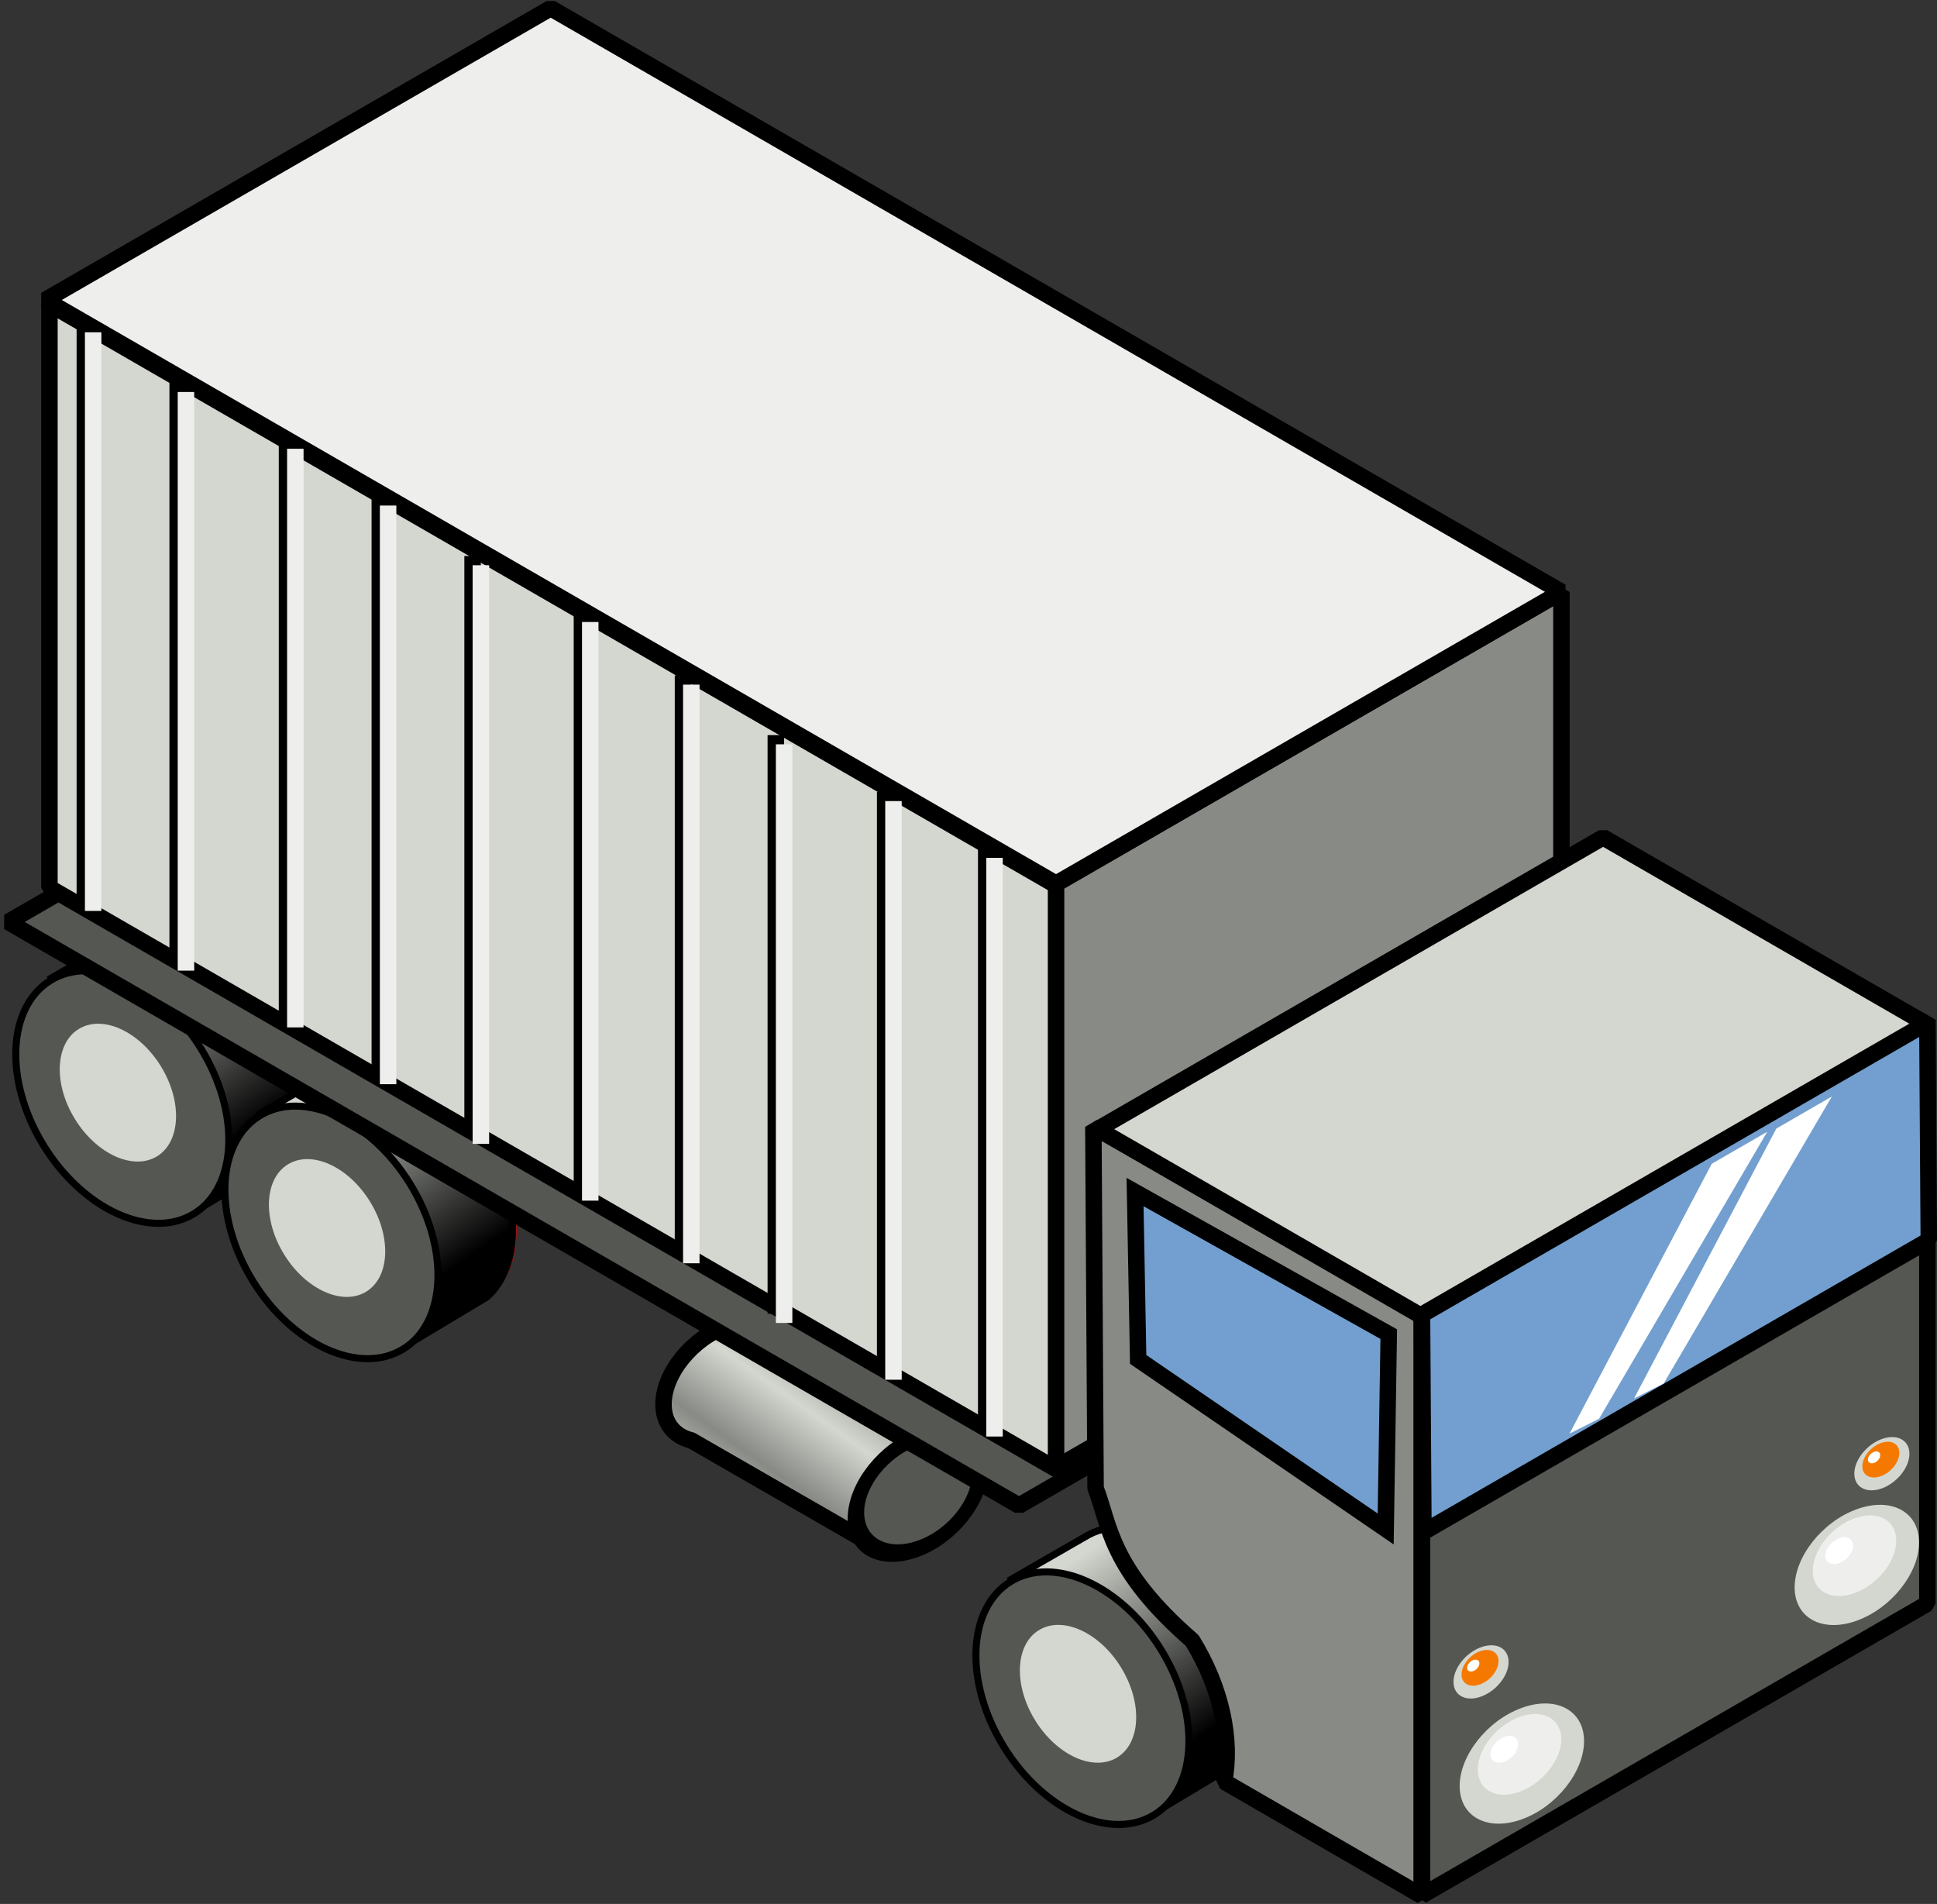 <svg xmlns="http://www.w3.org/2000/svg" viewBox="0 0 58.808 57.795" xmlns:xlink="http://www.w3.org/1999/xlink">
<rect x="0" y="0" width="58.808" height="57.795" fill="#333333" stroke="none"/>
<defs>
<linearGradient gradientTransform="translate(-62.788 36.424)" spreadMethod="reflect" id="linearGradient2856" y1="428.96" x1="6.522" y2="430.68" gradientUnits="userSpaceOnUse" x2="5.303">
<stop offset="0" stop-color="#d3d7cf"/>
<stop offset="1" stop-color="#888a85"/>
</linearGradient>
<linearGradient gradientTransform="matrix(.428 0 0 .428 33.779 217.07)" id="linearGradient2858" y1="370.28" x1="138.09" y2="382.98" gradientUnits="userSpaceOnUse" x2="146.77">
<stop offset="0" stop-color="#d3d7cf"/>
<stop offset="1"/>
</linearGradient>
</defs>
<g stroke="#000" stroke-linejoin="round" stroke-linecap="round" transform="translate(80.707 -422.632)">
<path fill="url(#linearGradient2856)" stroke-width=".5" d="m-57.938,462.73c-.226-.004-.458,.062-.719,.156-1.041,.376-1.906,1.442-1.906,2.375 0,.583 .342,.971 .844,1.094l5.506,3.171 3.094-3.062-6.162-3.514-.031-.031c-.178-.104-.384-.183-.625-.188z"/>
<path fill="#555753" stroke-width=".765" d="m110.36,374.49c0,1.429-1.292,2.587-2.887,2.587s-2.887-1.158-2.887-2.587 1.292-2.587 2.887-2.587 2.887,1.158 2.887,2.587z" transform="matrix(.654 -.236 0 .654 -123.12 248.4)"/>
</g>
<g transform="translate(-87.983 -347.421)">
<path fill="#c00" d="m148.59,262c0,4.441-5.335,8.042-11.916,8.042-6.581,0-11.916-3.6-11.916-8.042 0-4.441 5.335-8.042 11.916-8.042 6.581,0 11.916,3.6 11.916,8.042z" transform="matrix(-.183 -.297 .297 -.183 41.282 467.88)"/>
</g>
<g stroke="#000" transform="translate(-87.983 -347.421)">
<path fill="url(#linearGradient2858)" fill-rule="evenodd" stroke-width=".214" d="m92.872,375.53c-.396-.003-.767,.091-1.097,.294l-2.232,1.284 4.06,7.262 2.812-1.685c1.048-.942 1.048-2.996-.067-4.801-.903-1.463-2.29-2.345-3.477-2.354z"/>
<path fill="#555753" stroke-linejoin="bevel" stroke-width=".614" d="m148.59,262c0,4.441-5.335,8.042-11.916,8.042-6.581,0-11.916-3.6-11.916-8.042 0-4.441 5.335-8.042 11.916-8.042 6.581,0 11.916,3.6 11.916,8.042z" transform="matrix(-.183 -.297 .297 -.183 38.893 469.26)"/>
</g>
<g transform="translate(-87.983 -347.421)">
<path fill="#d3d7cf" d="m148.59,262c0,4.441-5.335,8.042-11.916,8.042-6.581,0-11.916-3.6-11.916-8.042 0-4.441 5.335-8.042 11.916-8.042 6.581,0 11.916,3.6 11.916,8.042z" transform="matrix(-.1 -.162 .162 -.1 62.786 428.93)"/>
</g>
<g transform="translate(-81.633 -343.312)">
<path fill="#c00" d="m148.59,262c0,4.441-5.335,8.042-11.916,8.042-6.581,0-11.916-3.6-11.916-8.042 0-4.441 5.335-8.042 11.916-8.042 6.581,0 11.916,3.6 11.916,8.042z" transform="matrix(-.183 -.297 .297 -.183 41.282 467.88)"/>
</g>
<g stroke="#000" transform="translate(-81.633 -343.312)">
<path fill="url(#linearGradient2858)" fill-rule="evenodd" stroke-width=".214" d="m92.872,375.53c-.396-.003-.767,.091-1.097,.294l-2.232,1.284 4.06,7.262 2.812-1.685c1.048-.942 1.048-2.996-.067-4.801-.903-1.463-2.29-2.345-3.477-2.354z"/>
<path fill="#555753" stroke-linejoin="bevel" stroke-width=".614" d="m148.59,262c0,4.441-5.335,8.042-11.916,8.042-6.581,0-11.916-3.6-11.916-8.042 0-4.441 5.335-8.042 11.916-8.042 6.581,0 11.916,3.6 11.916,8.042z" transform="matrix(-.183 -.297 .297 -.183 38.893 469.26)"/>
</g>
<g transform="translate(-81.633 -343.312)">
<path fill="#d3d7cf" d="m148.59,262c0,4.441-5.335,8.042-11.916,8.042-6.581,0-11.916-3.6-11.916-8.042 0-4.441 5.335-8.042 11.916-8.042 6.581,0 11.916,3.6 11.916,8.042z" transform="matrix(-.1 -.162 .162 -.1 62.786 428.93)"/>
</g>
<g stroke="#000" fill-rule="evenodd" stroke-linejoin="bevel" stroke-width=".5">
<g transform="translate(80.707 -422.632)">
<path fill="#555753" stroke-linecap="round" d="m-65.113,441.76-15.343,8.858 30.686,17.717 15.343-8.858-30.686-17.717z"/>
<path fill="#d3d7cf" d="m-79.206,449.58 30.686,17.717v-17.717l-30.686-17.717v17.717z"/>
</g>
<g stroke-linecap="round" transform="translate(80.707 -422.632)">
<path fill="#888a85" d="m-33.302,458.32-15.343,8.858v-17.717l15.343-8.858v17.717z"/>
<path fill="#eeeeec" d="m-63.988,422.88-15.343,8.858 30.686,17.717 15.343-8.858-30.686-17.717z"/>
</g>
</g>
<g transform="translate(-58.833 -329.173)">
<path fill="#c00" d="m148.59,262c0,4.441-5.335,8.042-11.916,8.042-6.581,0-11.916-3.6-11.916-8.042 0-4.441 5.335-8.042 11.916-8.042 6.581,0 11.916,3.6 11.916,8.042z" transform="matrix(-.183 -.297 .297 -.183 41.282 467.88)"/>
</g>
<g stroke="#000" transform="translate(-58.833 -329.173)">
<path fill="url(#linearGradient2858)" fill-rule="evenodd" stroke-width=".214" d="m92.872,375.53c-.396-.003-.767,.091-1.097,.294l-2.232,1.284 4.06,7.262 2.812-1.685c1.048-.942 1.048-2.996-.067-4.801-.903-1.463-2.29-2.345-3.477-2.354z"/>
<path fill="#555753" stroke-linejoin="bevel" stroke-width=".614" d="m148.59,262c0,4.441-5.335,8.042-11.916,8.042-6.581,0-11.916-3.6-11.916-8.042 0-4.441 5.335-8.042 11.916-8.042 6.581,0 11.916,3.6 11.916,8.042z" transform="matrix(-.183 -.297 .297 -.183 38.893 469.26)"/>
</g>
<g transform="translate(-58.833 -329.173)">
<path fill="#d3d7cf" d="m148.59,262c0,4.441-5.335,8.042-11.916,8.042-6.581,0-11.916-3.6-11.916-8.042 0-4.441 5.335-8.042 11.916-8.042 6.581,0 11.916,3.6 11.916,8.042z" transform="matrix(-.1 -.162 .162 -.1 62.786 428.93)"/>
</g>
<g stroke="#000" fill-rule="evenodd" stroke-width=".5">
<g stroke-linejoin="bevel" transform="translate(80.707 -422.632)">
<path fill="#888a85" d="m-44.512,472.43c.899,1.456 1.212,3.028 .969,4.281l6,3.469v-17.719l-9.969-5.625 .067,10.969c.433,1.104 .412,2.436 2.933,4.625z"/>
<path fill="#555753" d="m-22.192,471.31v-17.717l-15.343,8.858v17.717l15.343-8.858z"/>
<path fill="#729fcf" d="m-22.148,460.28-.044-6.689-15.343,8.858 .044,6.689 15.343-8.858z"/>
</g>
<g transform="translate(80.707 -422.632)">
<path fill="#729fcf" d="m-38.544,463.13-7.702-4.313 .094,5.081 7.515,5.146 .093-5.914z"/>
<path fill="#d3d7cf" stroke-linejoin="bevel" d="m-32.036,448.05-15.343,8.858 9.796,5.656 15.343-8.858-9.796-5.656z"/>
</g>
</g>
<g transform="translate(-64.193 -329.769)">
<path fill="#d3d7cf" d="m110.36,374.49c0,1.429-1.292,2.587-2.887,2.587s-2.887-1.158-2.887-2.587 1.292-2.587 2.887-2.587 2.887,1.158 2.887,2.587z" transform="matrix(.654 -.236 0 .654 40.11 163.75)"/>
<path fill="#eeeeec" d="m110.36,374.49c0,1.429-1.292,2.587-2.887,2.587s-2.887-1.158-2.887-2.587 1.292-2.587 2.887-2.587 2.887,1.158 2.887,2.587z" transform="matrix(.439 -.159 0 .439 63.146 235.71)"/>
<path fill="#fff" d="m110.36,374.49c0,1.429-1.292,2.587-2.887,2.587s-2.887-1.158-2.887-2.587 1.292-2.587 2.887-2.587 2.887,1.158 2.887,2.587z" transform="matrix(.146 -.053 0 .146 94.172 333.89)"/>
</g>
<g transform="translate(-54.023 -335.799)">
<path fill="#d3d7cf" d="m110.36,374.49c0,1.429-1.292,2.587-2.887,2.587s-2.887-1.158-2.887-2.587 1.292-2.587 2.887-2.587 2.887,1.158 2.887,2.587z" transform="matrix(.654 -.236 0 .654 40.11 163.75)"/>
<path fill="#eeeeec" d="m110.36,374.49c0,1.429-1.292,2.587-2.887,2.587s-2.887-1.158-2.887-2.587 1.292-2.587 2.887-2.587 2.887,1.158 2.887,2.587z" transform="matrix(.439 -.159 0 .439 63.146 235.71)"/>
<path fill="#fff" d="m110.36,374.49c0,1.429-1.292,2.587-2.887,2.587s-2.887-1.158-2.887-2.587 1.292-2.587 2.887-2.587 2.887,1.158 2.887,2.587z" transform="matrix(.146 -.053 0 .146 94.172 333.89)"/>
</g>
<g transform="matrix(.443 0 0 .443 -3.941 -119.052)">
<path fill="#d3d7cf" d="m110.36,374.49c0,1.429-1.292,2.587-2.887,2.587s-2.887-1.158-2.887-2.587 1.292-2.587 2.887-2.587 2.887,1.158 2.887,2.587z" transform="matrix(.654 -.236 0 .654 40.11 163.75)"/>
<path fill="#f57900" d="m110.36,374.49c0,1.429-1.292,2.587-2.887,2.587s-2.887-1.158-2.887-2.587 1.292-2.587 2.887-2.587 2.887,1.158 2.887,2.587z" transform="matrix(.439 -.159 0 .439 63.146 235.71)"/>
<path fill="#fff" d="m110.36,374.49c0,1.429-1.292,2.587-2.887,2.587s-2.887-1.158-2.887-2.587 1.292-2.587 2.887-2.587 2.887,1.158 2.887,2.587z" transform="matrix(.146 -.053 0 .146 94.172 333.89)"/>
</g>
<g transform="matrix(.443 0 0 .443 8.228 -125.372)">
<path fill="#d3d7cf" d="m110.36,374.49c0,1.429-1.292,2.587-2.887,2.587s-2.887-1.158-2.887-2.587 1.292-2.587 2.887-2.587 2.887,1.158 2.887,2.587z" transform="matrix(.654 -.236 0 .654 40.11 163.75)"/>
<path fill="#f57900" d="m110.36,374.49c0,1.429-1.292,2.587-2.887,2.587s-2.887-1.158-2.887-2.587 1.292-2.587 2.887-2.587 2.887,1.158 2.887,2.587z" transform="matrix(.439 -.159 0 .439 63.146 235.71)"/>
<path fill="#fff" d="m110.36,374.49c0,1.429-1.292,2.587-2.887,2.587s-2.887-1.158-2.887-2.587 1.292-2.587 2.887-2.587 2.887,1.158 2.887,2.587z" transform="matrix(.146 -.053 0 .146 94.172 333.89)"/>
</g>
<g fill="#fff" fill-rule="evenodd" transform="translate(80.707 -422.632)">
<path d="m-33.056,466.15 .898-.452 5.105-8.711-1.685,.973-4.317,8.189z"/>
<path d="m-31.094,465.08 .897-.452 5.105-8.711-1.685,.973-4.317,8.189z"/>
</g>
<g stroke-width=".5">
<g transform="translate(17.919 -386.208)">
<path fill="none" stroke="#000" d="m-15.343,413.58v-17.565"/>
<path fill="#eeeeec" stroke="#eeeeec" fill-rule="evenodd" d="m-15.091,413.86v-17.565"/>
</g>
<g transform="translate(20.737 -384.396)">
<path fill="none" stroke="#000" d="m-15.343,413.58v-17.565"/>
<path fill="#eeeeec" stroke="#eeeeec" fill-rule="evenodd" d="m-15.091,413.86v-17.565"/>
</g>
<g transform="translate(24.057 -382.673)">
<path fill="none" stroke="#000" d="m-15.343,413.58v-17.565"/>
<path fill="#eeeeec" stroke="#eeeeec" fill-rule="evenodd" d="m-15.091,413.86v-17.565"/>
</g>
<g transform="translate(26.874 -380.949)">
<path fill="none" stroke="#000" d="m-15.343,413.58v-17.565"/>
<path fill="#eeeeec" stroke="#eeeeec" fill-rule="evenodd" d="m-15.091,413.86v-17.565"/>
</g>
<g transform="translate(29.691 -379.137)">
<path fill="none" stroke="#000" d="m-15.343,413.58v-17.565"/>
<path fill="#eeeeec" stroke="#eeeeec" fill-rule="evenodd" d="m-15.091,413.86v-17.565"/>
</g>
<g transform="translate(33.011 -377.414)">
<path fill="none" stroke="#000" d="m-15.343,413.58v-17.565"/>
<path fill="#eeeeec" stroke="#eeeeec" fill-rule="evenodd" d="m-15.091,413.86v-17.565"/>
</g>
<g transform="translate(36.079 -375.513)">
<path fill="none" stroke="#000" d="m-15.343,413.58v-17.565"/>
<path fill="#eeeeec" stroke="#eeeeec" fill-rule="evenodd" d="m-15.091,413.86v-17.565"/>
</g>
<g transform="translate(38.897 -373.701)">
<path fill="none" stroke="#000" d="m-15.343,413.58v-17.565"/>
<path fill="#eeeeec" stroke="#eeeeec" fill-rule="evenodd" d="m-15.091,413.86v-17.565"/>
</g>
<g transform="translate(42.217 -371.978)">
<path fill="none" stroke="#000" d="m-15.343,413.58v-17.565"/>
<path fill="#eeeeec" stroke="#eeeeec" fill-rule="evenodd" d="m-15.091,413.86v-17.565"/>
</g>
<g transform="translate(45.285 -370.254)">
<path fill="none" stroke="#000" d="m-15.343,413.58v-17.565"/>
<path fill="#eeeeec" stroke="#eeeeec" fill-rule="evenodd" d="m-15.091,413.86v-17.565"/>
</g>
</g>
</svg>
